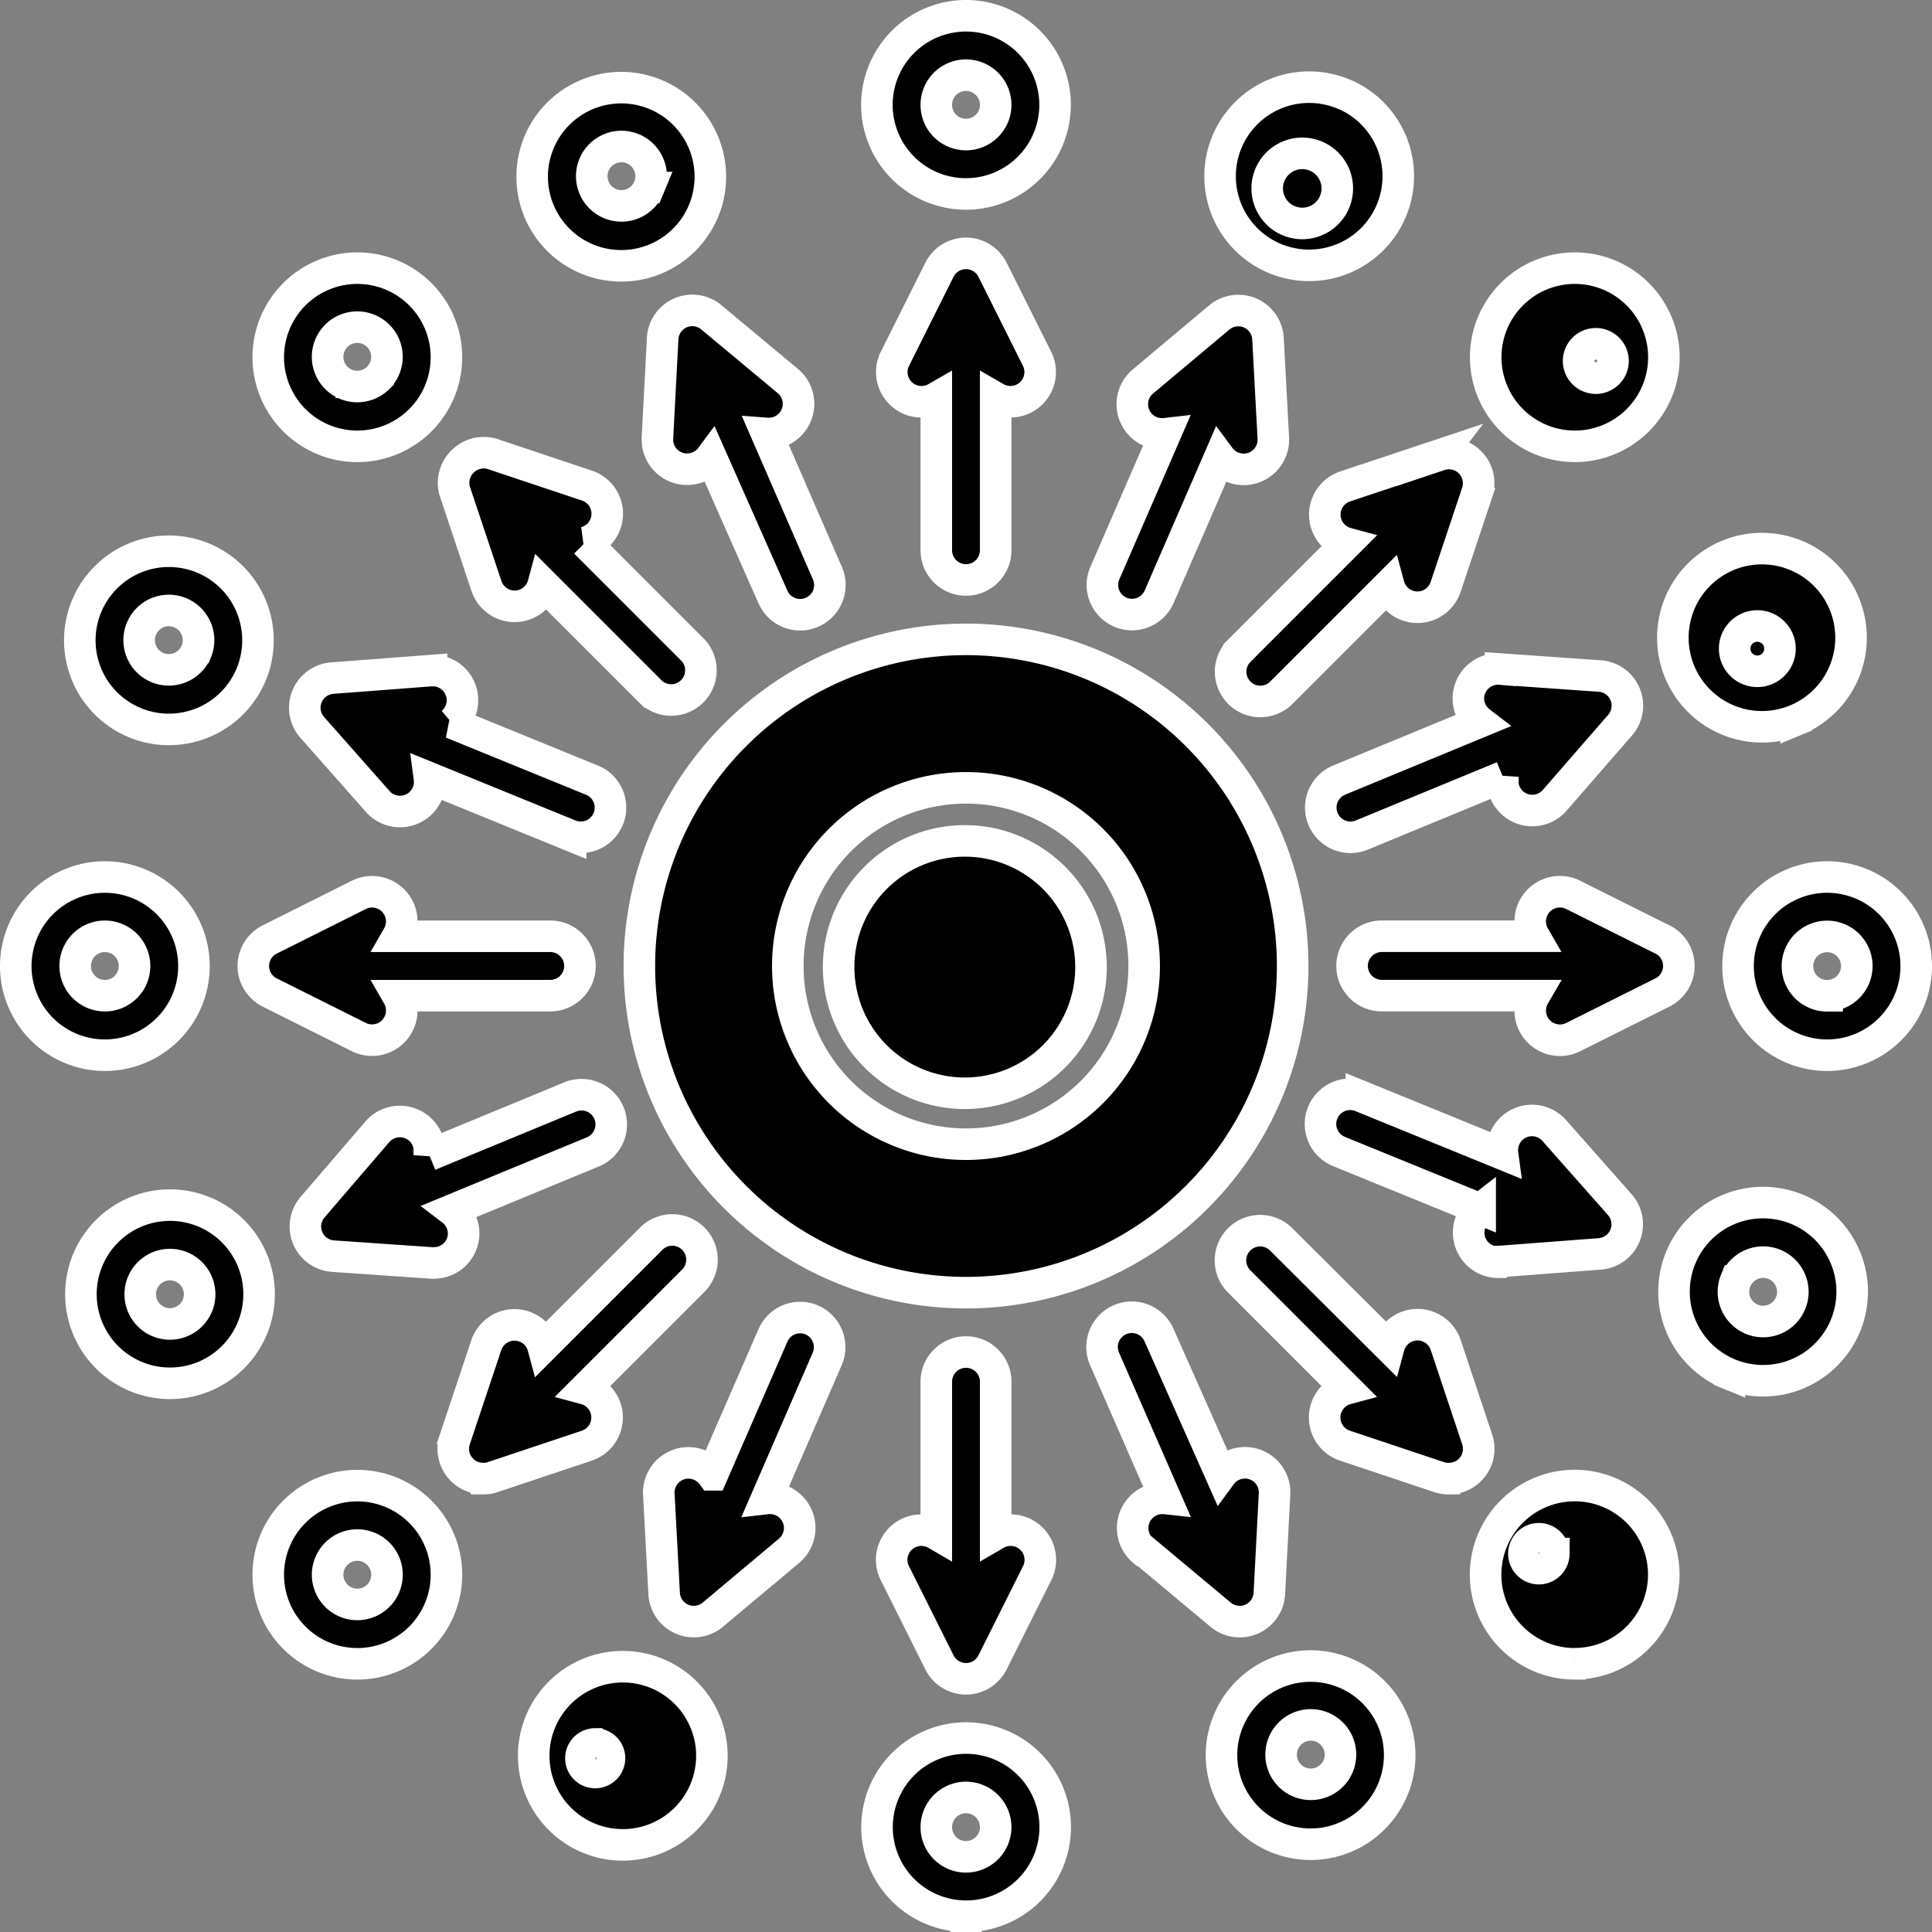 <svg xmlns="http://www.w3.org/2000/svg" width="61.241" height="61.241" viewBox="0 0 61.241 61.241">
  <rect x="0" y="0" width="61.241" height="61.241" fill="#808080" stroke="none"/>
  <g id="diffusion" transform="translate(0.5 0.5)">
    <path id="Path_2606" data-name="Path 2606" d="M3.627.37a4,4,0,1,1-4,4A4,4,0,0,1,3.627.37Z" transform="translate(26.456 25.785)" stroke="#fff" stroke-width="1"/>
    <path id="Path_2586" data-name="Path 2586" d="M19.767,30.12A10.354,10.354,0,1,0,30.12,19.767,10.354,10.354,0,0,0,19.767,30.12ZM30.12,24.473a5.648,5.648,0,1,1-5.648,5.648A5.648,5.648,0,0,1,30.12,24.473Zm0-6.589a.941.941,0,0,0,.941-.941V12.109a.941.941,0,0,0,1.313-1.233L30.963,8.053a.941.941,0,0,0-1.685,0l-1.412,2.824a.941.941,0,0,0,1.313,1.233v4.833A.941.941,0,0,0,30.12,17.884ZM30.12,0a2.824,2.824,0,1,0,2.824,2.824A2.824,2.824,0,0,0,30.12,0Zm0,3.765a.941.941,0,1,1,.941-.941A.941.941,0,0,1,30.12,3.765Zm0,38.592a.941.941,0,0,0-.941.941v4.833a.941.941,0,0,0-1.313,1.238l1.412,2.824a.941.941,0,0,0,1.685,0l1.412-2.824a.941.941,0,0,0-1.313-1.238V43.3A.941.941,0,0,0,30.12,42.357Zm0,17.884A2.824,2.824,0,1,0,27.3,57.417,2.824,2.824,0,0,0,30.12,60.241Zm0-3.765a.941.941,0,1,1-.941.941A.941.941,0,0,1,30.12,56.476Zm22.068-27.2-2.824-1.412a.941.941,0,0,0-1.233,1.313H43.3a.941.941,0,0,0,0,1.883h4.833a.941.941,0,0,0,1.238,1.313l2.824-1.412a.941.941,0,0,0,0-1.685ZM57.417,27.3a2.824,2.824,0,1,0,2.824,2.824A2.824,2.824,0,0,0,57.417,27.3Zm0,3.765a.941.941,0,1,1,.941-.941A.941.941,0,0,1,57.417,31.062ZM7.53,30.12a.941.941,0,0,0,.522.842l2.824,1.412a.941.941,0,0,0,1.233-1.313h4.833a.941.941,0,0,0,0-1.883H12.109a.941.941,0,0,0-1.233-1.313L8.053,29.278A.941.941,0,0,0,7.53,30.12ZM0,30.12A2.824,2.824,0,1,0,2.824,27.3,2.824,2.824,0,0,0,0,30.12Zm2.824-.941a.941.941,0,1,1-.941.941.941.941,0,0,1,.941-.941ZM47.011,39.486h.052l3.149-.24a.941.941,0,0,0,.635-1.558l-2.08-2.353a.941.941,0,0,0-1.638.748l-4.476-1.826A.941.941,0,0,0,41.943,36l4.476,1.826a.941.941,0,0,0,.574,1.685Zm7.309,3.572a2.824,2.824,0,1,0-1.548-3.68,2.824,2.824,0,0,0,1.548,3.68Zm.2-2.97a.941.941,0,1,1,0,.722A.941.941,0,0,1,54.518,40.088ZM13.178,20.755l-3.149.24a.941.941,0,0,0-.635,1.558l2.08,2.353a.941.941,0,0,0,1.638-.748l4.476,1.826a.941.941,0,0,0,.711-1.741l-4.476-1.826a.941.941,0,0,0-.645-1.661ZM5.921,17.183a2.824,2.824,0,1,0,1.548,3.68,2.824,2.824,0,0,0-1.548-3.68Zm-.2,2.97a.941.941,0,1,1,0-.722A.941.941,0,0,1,5.723,20.152ZM35.768,48.659l2.424,2.024a.941.941,0,0,0,1.544-.673l.165-3.153a.939.939,0,0,0-1.694-.607L36.239,41.82a.942.942,0,1,0-1.727.753L36.446,47a.941.941,0,0,0-.706,1.657Zm7.864,5.346a2.824,2.824,0,1,0-1.459,3.718A2.824,2.824,0,0,0,43.632,54.005Zm-1.713,1.473a.941.941,0,1,1,0-.72.941.941,0,0,1,0,.72Zm-17.446-43.9L22.049,9.559a.941.941,0,0,0-1.544.673l-.165,3.153a.941.941,0,0,0,.889.988h.052a.941.941,0,0,0,.758-.381L24,18.421a.942.942,0,1,0,1.727-.753L23.8,13.239a.941.941,0,0,0,.678-1.657Zm-5.28-9.3a2.824,2.824,0,1,0,2.588,1.694,2.824,2.824,0,0,0-2.588-1.694Zm.875,3.167a.941.941,0,1,1,0-.72.941.941,0,0,1,0,.72Zm5.177,35.9a.941.941,0,0,0-1.238.471l-1.93,4.433a.941.941,0,0,0-1.694.607l.169,3.153a.941.941,0,0,0,1.544.673l2.419-2.028A.941.941,0,0,0,23.8,47l1.925-4.433A.941.941,0,0,0,25.245,41.345Zm-7.13,16.4a2.824,2.824,0,1,0-1.464-3.713,2.824,2.824,0,0,0,1.464,3.713Zm.264-2.965a.453.453,0,1,1-.024,0ZM35,18.9a.941.941,0,0,0,1.238-.471l1.925-4.433a.941.941,0,0,0,.758.381h.052a.941.941,0,0,0,.889-.988l-.169-3.153a.941.941,0,0,0-1.544-.673l-2.419,2.028a.941.941,0,0,0,.711,1.657l-1.925,4.433A.941.941,0,0,0,35,18.9Zm7.13-16.4A2.824,2.824,0,1,0,43.59,6.208a2.824,2.824,0,0,0-1.464-3.713Zm-.24,2.965a1.111,1.111,0,1,0,0,.014ZM14.194,38.672a.941.941,0,0,0-.367-.814l4.466-1.845a.942.942,0,1,0-.72-1.741l-4.466,1.845a.941.941,0,0,0-1.643-.744L9.413,37.759a.941.941,0,0,0,.64,1.558l3.125.216h.071A.941.941,0,0,0,14.194,38.672ZM4.885,37.7A2.824,2.824,0,1,0,7.5,39.448,2.824,2.824,0,0,0,4.885,37.7Zm.871,3.186a.941.941,0,1,1,0-.72A.941.941,0,0,1,5.756,40.889ZM46.047,21.569a.941.941,0,0,0,.367.814l-4.466,1.845a.942.942,0,1,0,.72,1.741l4.471-1.845a.941.941,0,0,0,1.643.744l2.071-2.381a.941.941,0,0,0-.64-1.558l-3.149-.221a.941.941,0,0,0-1.017.861Zm10.387.753a2.824,2.824,0,1,0-1.078.216A2.824,2.824,0,0,0,56.434,22.322Zm-1.948-2.254a.718.718,0,1,0,0-.014Zm-9.055,26.3a.941.941,0,0,0,.894-1.238l-1-3a.941.941,0,0,0-1.8.056L40.1,38.775a.942.942,0,0,0-1.332,1.332l3.417,3.417a.941.941,0,0,0-.056,1.8l2.993,1A.941.941,0,0,0,45.43,46.371Zm3.986,5.869a2.824,2.824,0,1,0-2-.828A2.824,2.824,0,0,0,49.416,52.24Zm-.664-3.492a.474.474,0,1,0,0,.009Zm-34.606-34.6a.941.941,0,0,0-.226.941l1,2.993a.941.941,0,0,0,1.8-.056l3.417,3.417A.942.942,0,0,0,21.47,20.11l-3.417-3.417a.941.941,0,0,0,.056-1.8l-2.993-1a.941.941,0,0,0-.97.254ZM10.825,8a2.824,2.824,0,1,0,2,.828,2.824,2.824,0,0,0-2-.828Zm.659,3.483a.941.941,0,1,1,.282-.659A.941.941,0,0,1,11.483,11.483Zm3.327,34.888a.941.941,0,0,0,.3-.047l2.993-1a.941.941,0,0,0-.056-1.8l3.417-3.417a.942.942,0,1,0-1.332-1.332l-3.417,3.417a.941.941,0,0,0-1.8-.056l-1,2.993a.941.941,0,0,0,.894,1.238Zm-3.986.221a2.824,2.824,0,1,0,2,.828,2.824,2.824,0,0,0-2-.828Zm.664,3.492a.941.941,0,1,1,.278-.668.941.941,0,0,1-.278.668ZM45.134,13.921l-3,1a.941.941,0,0,0,.056,1.8l-3.417,3.417a.942.942,0,0,0,1.332,1.332l3.417-3.417a.941.941,0,0,0,1.8.056l1-2.993a.941.941,0,0,0-1.191-1.191ZM49.416,8a2.824,2.824,0,1,0,2,.828A2.824,2.824,0,0,0,49.416,8Zm.664,3.487a.545.545,0,1,1,.009,0Z" transform="translate(0)" stroke="#fff" stroke-width="1"/>
  </g>
</svg>
